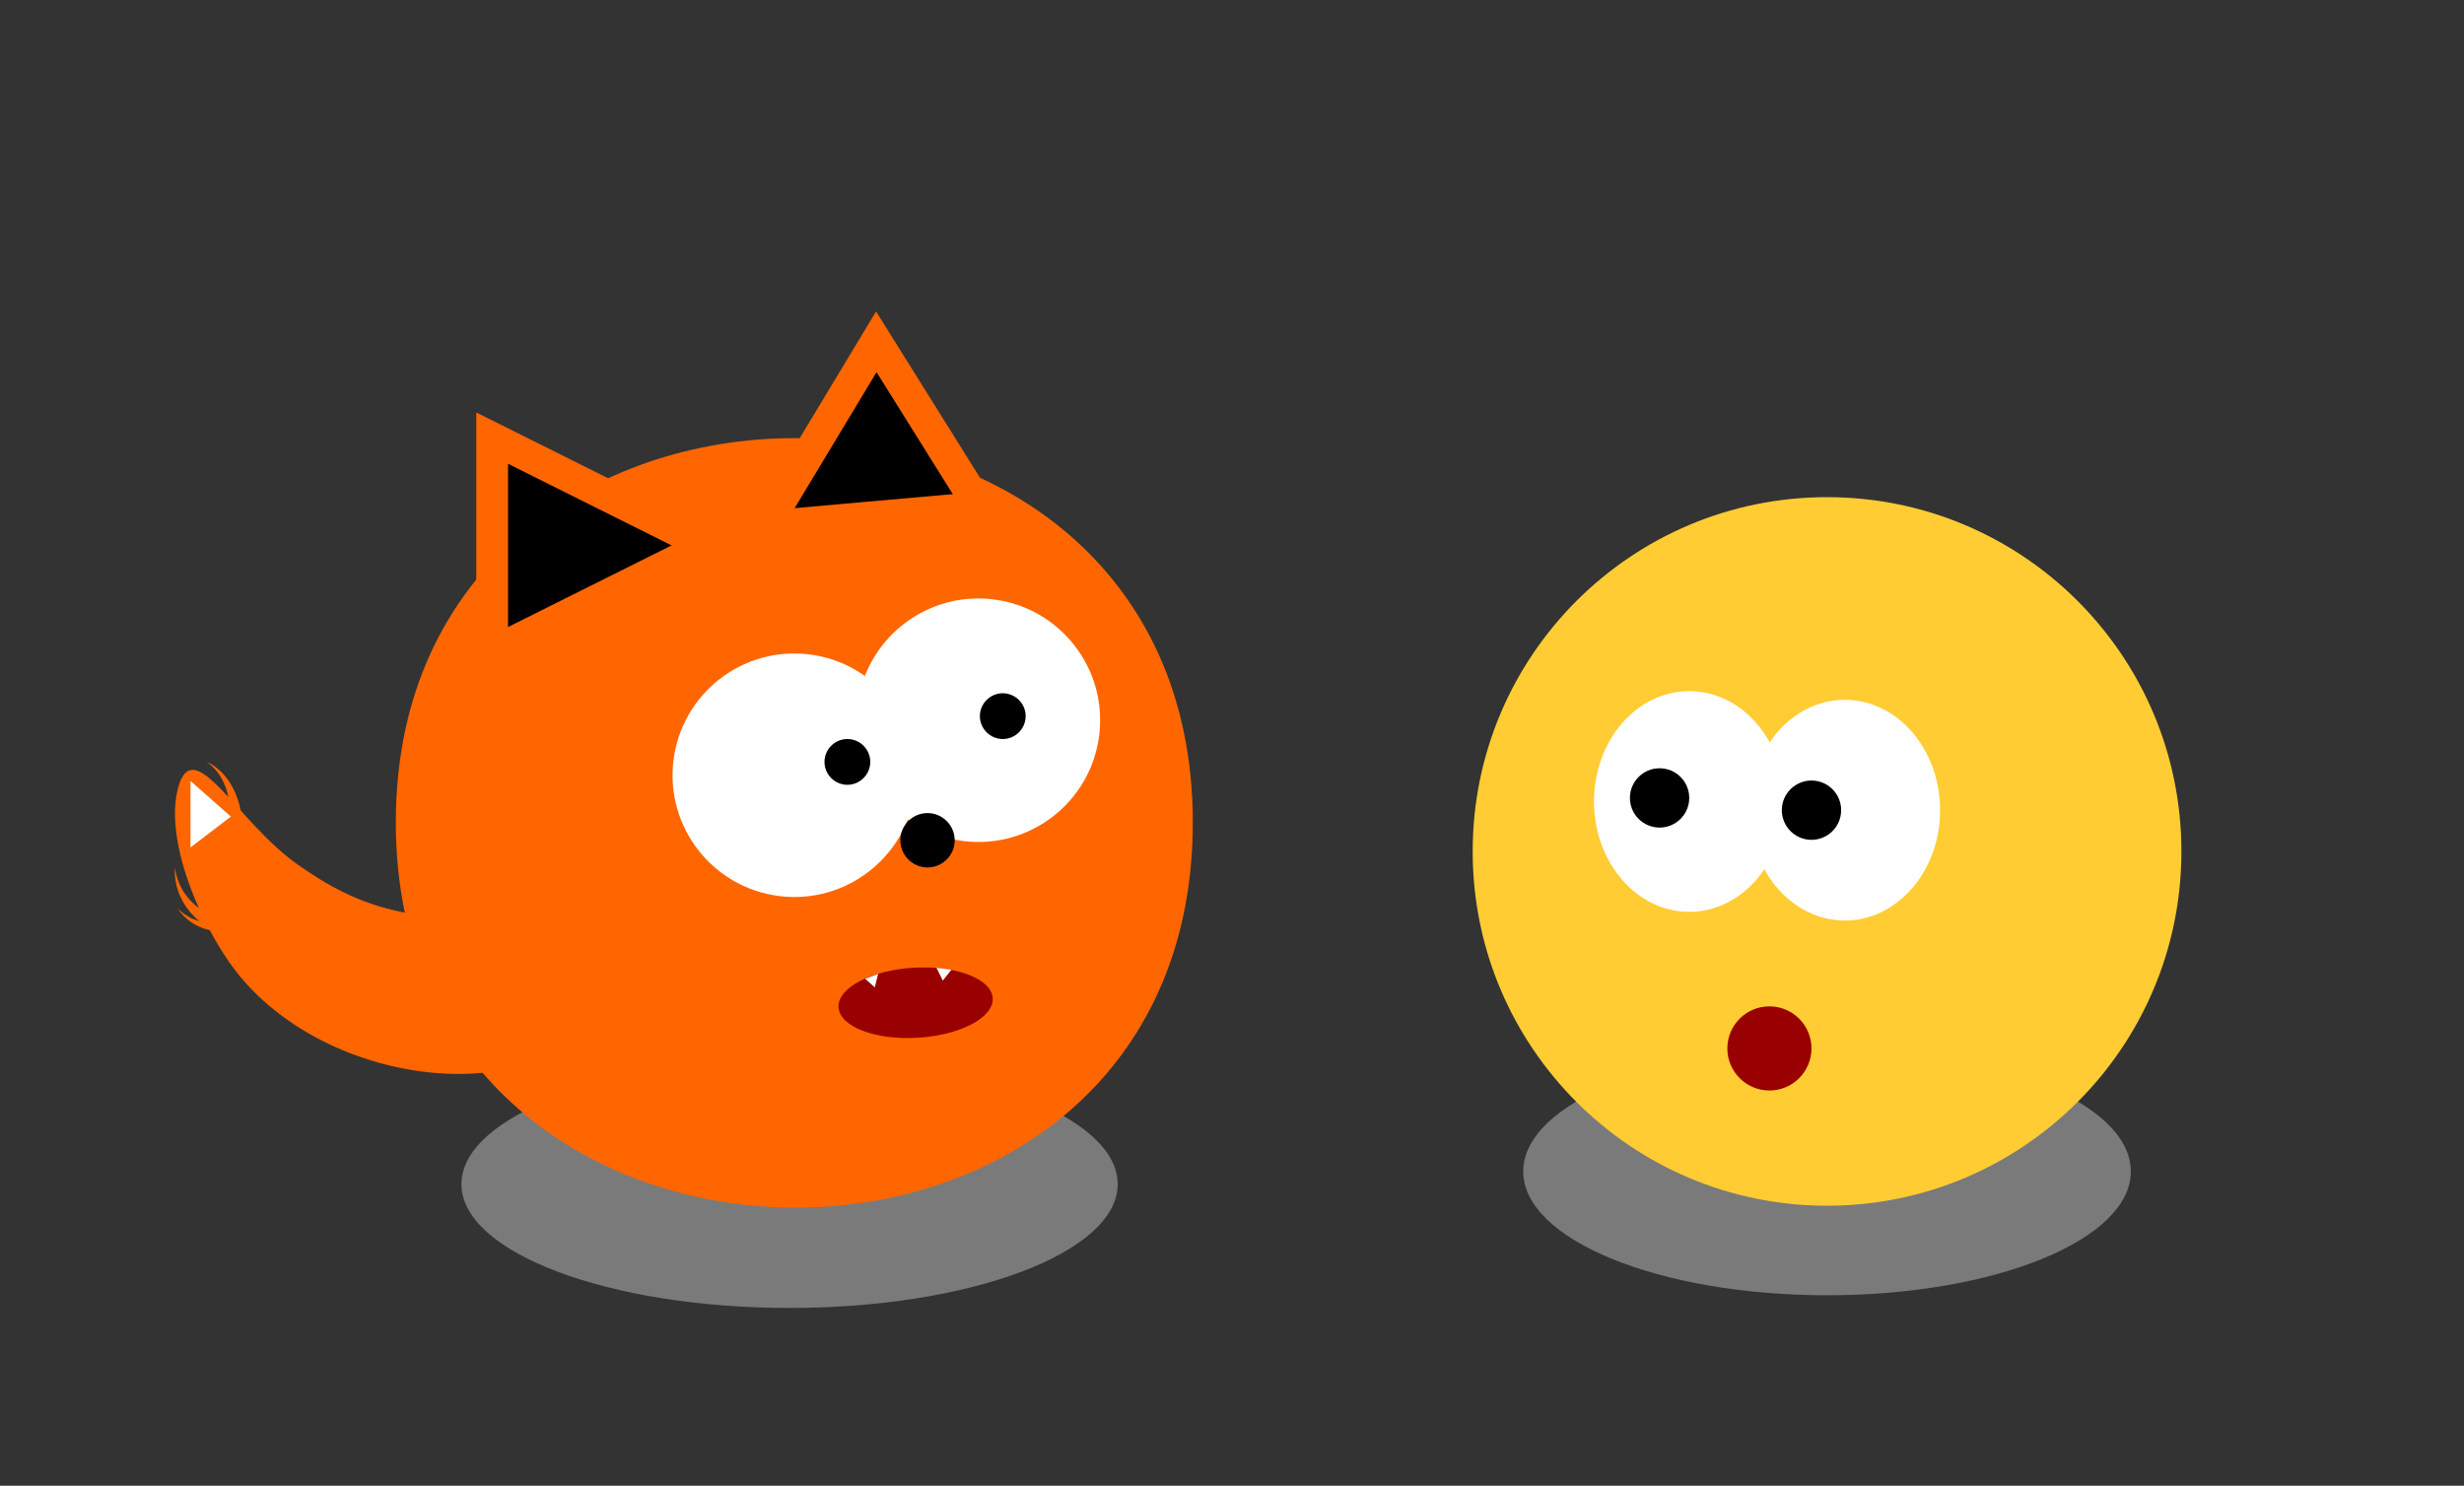 <?xml version="1.0" encoding="iso-8859-1"?>
<!-- Generator: Adobe Illustrator 20.1.0, SVG Export Plug-In . SVG Version: 6.00 Build 0)  -->
<svg version="1.1" xmlns="http://www.w3.org/2000/svg" xmlns:xlink="http://www.w3.org/1999/xlink" x="0px" y="0px"
	 viewBox="0 0 388 234" style="enable-background:new 0 0 388 234;" xml:space="preserve">
<rect x="0" y="0" width="388" height="234" fill="#333333" stroke="none"/>
<g id="&#x421;&#x43B;&#x43E;&#x439;_1" style="display:none;">
</g>
<g id="&#x421;&#x43B;&#x43E;&#x439;_2">
	<g>
		<ellipse style="opacity:0.7;fill:#999999;" cx="124.331" cy="186.5" rx="51.669" ry="19.5"/>
		<path style="fill:#FF6600;" d="M62.328,129.523c0-80.586,125.5-80.794,125.5,0C187.828,210.82,62.328,210.017,62.328,129.523z"/>
		
			<ellipse transform="matrix(0.122 -0.993 0.993 0.122 -11.548 231.39)" style="fill:#FFFFFF;" cx="125.078" cy="122.226" rx="19.167" ry="19.167"/>
		
			<ellipse transform="matrix(0.122 -0.993 0.993 0.122 22.488 252.578)" style="fill:#FFFFFF;" cx="154.078" cy="113.572" rx="19.167" ry="19.167"/>
		<g>
			<path style="fill:#FF6600;" d="M94.795,155.844c3.234-12.767-16.569-9.076-31.533-12.196c-7.147-1.49-11.866-4.342-16.274-7.403
				c-9.677-6.72-16.631-21.305-19.002-11.946c-0.655,2.584-0.537,5.713,0.131,9.033c1.207,6.002,4.21,12.63,7.696,17.795
				C50.497,172.875,89.811,175.519,94.795,155.844z"/>
			<g>
				<path style="fill:#FF6600;" d="M32.688,146.058c0,0-0.137-0.099-0.377-0.273c-0.12-0.087-0.265-0.192-0.432-0.313
					c-0.162-0.107-0.368-0.294-0.58-0.473c-0.207-0.188-0.458-0.371-0.665-0.602c-0.213-0.228-0.444-0.459-0.665-0.712
					c-0.43-0.523-0.851-1.103-1.193-1.728c-0.339-0.625-0.625-1.271-0.811-1.9c-0.196-0.624-0.315-1.22-0.373-1.732
					c-0.128-1.025-0.038-1.702-0.038-1.702s0.038,0.683,0.344,1.637c0.146,0.477,0.364,1.016,0.653,1.557
					c0.279,0.546,0.651,1.084,1.055,1.581c0.407,0.497,0.873,0.935,1.326,1.315c0.233,0.184,0.472,0.345,0.688,0.505
					c0.215,0.167,0.439,0.265,0.63,0.386c0.199,0.113,0.354,0.22,0.556,0.306c0.186,0.088,0.349,0.165,0.483,0.228
					c0.268,0.126,0.42,0.199,0.42,0.199c0.501,0.237,0.716,0.836,0.479,1.337c-0.237,0.501-0.836,0.716-1.337,0.479
					C32.793,146.127,32.736,146.092,32.688,146.058z"/>
			</g>
			<g>
				<path style="fill:#FF6600;" d="M37.426,146.446c0,0-0.157,0.024-0.433,0.066c-0.287,0.035-0.635,0.121-1.198,0.143
					c-0.539,0.057-1.145,0.036-1.781-0.007c-0.317-0.049-0.644-0.1-0.977-0.151c-0.326-0.09-0.657-0.164-0.977-0.273
					c-0.315-0.128-0.637-0.223-0.928-0.385c-0.299-0.139-0.58-0.298-0.839-0.471c-0.524-0.333-0.964-0.705-1.306-1.053
					c-0.692-0.69-0.997-1.257-0.997-1.257s0.414,0.497,1.197,1.017c0.386,0.263,0.864,0.526,1.398,0.732
					c0.264,0.11,0.544,0.201,0.833,0.271c0.281,0.093,0.586,0.117,0.876,0.175c0.295,0.039,0.595,0.044,0.882,0.067
					c0.29-0.013,0.575-0.025,0.851-0.037c0.553-0.075,1.054-0.158,1.451-0.284c0.202-0.052,0.381-0.093,0.573-0.17
					c0.182-0.066,0.341-0.124,0.472-0.171c0.262-0.095,0.412-0.149,0.412-0.149c0.522-0.189,1.098,0.081,1.287,0.603
					c0.189,0.522-0.081,1.098-0.603,1.287C37.558,146.419,37.488,146.436,37.426,146.446z"/>
			</g>
			<g>
				<path style="fill:#FF6600;" d="M36.161,129.379c0,0,0.006-0.171,0.016-0.47c0-0.286,0.05-0.758,0.014-1.205
					c-0.009-0.236-0.019-0.492-0.029-0.763c-0.034-0.276-0.07-0.567-0.107-0.868c-0.034-0.304-0.119-0.604-0.179-0.92
					c-0.06-0.317-0.177-0.618-0.265-0.935c-0.212-0.616-0.477-1.221-0.797-1.751c-0.303-0.544-0.675-0.994-1.005-1.375
					c-0.682-0.746-1.285-1.092-1.285-1.092s0.656,0.227,1.495,0.861c0.407,0.325,0.884,0.724,1.307,1.235
					c0.441,0.498,0.844,1.089,1.197,1.713c0.157,0.319,0.346,0.632,0.475,0.96c0.128,0.327,0.283,0.647,0.382,0.968
					c0.102,0.323,0.2,0.635,0.294,0.931c0.07,0.31,0.136,0.603,0.197,0.873c0.138,0.563,0.16,0.949,0.217,1.256
					c0.044,0.296,0.07,0.465,0.07,0.465c0.083,0.548-0.294,1.06-0.842,1.143c-0.548,0.083-1.06-0.294-1.143-0.842
					C36.162,129.504,36.159,129.438,36.161,129.379z"/>
			</g>
			<polyline style="fill:#FFFFFF;" points="30,123 30,133.462 36.356,128.61 			"/>
		</g>
		<polyline style="stroke:#FF6600;stroke-width:5;stroke-miterlimit:10;" points="77.5,100 77.5,69.005 108.542,84.503 		"/>
		<polyline style="stroke:#FF6600;stroke-width:5;stroke-miterlimit:10;" points="152.825,77.574 137.989,53.834 122.051,80.301 		
			"/>
		<path d="M133.434,123.605L133.434,123.605c-1.983,0-3.605-1.622-3.605-3.605l0,0c0-1.983,1.622-3.605,3.605-3.605l0,0
			c1.983,0,3.605,1.622,3.605,3.605l0,0C137.039,121.983,135.417,123.605,133.434,123.605z"/>
		<path d="M157.903,116.395L157.903,116.395c-1.983,0-3.605-1.622-3.605-3.605v0c0-1.983,1.622-3.605,3.605-3.605h0
			c1.983,0,3.605,1.622,3.605,3.605v0C161.508,114.772,159.886,116.395,157.903,116.395z"/>
		<path d="M146.052,136.623L146.052,136.623c-2.356,0-4.283-1.927-4.283-4.283v0c0-2.356,1.927-4.283,4.283-4.283l0,0
			c2.356,0,4.283,1.927,4.283,4.283v0C150.334,134.695,148.407,136.623,146.052,136.623z"/>
		
			<ellipse transform="matrix(0.998 -0.059 0.059 0.998 -9.121 8.844)" style="fill:#990000;" cx="144.274" cy="157.913" rx="12.167" ry="5.526"/>
		<polyline style="fill:#FFFFFF;" points="136.226,154.147 137.75,155.5 138.283,153.38 		"/>
		<polyline style="fill:#FFFFFF;" points="147.467,152.422 148.458,154.44 149.819,152.727 		"/>
	</g>
	<g>
		<ellipse style="opacity:0.7;fill:#999999;" cx="287.7" cy="184.5" rx="47.837" ry="19.5"/>
		<circle style="fill:#FFCC33;" cx="287.7" cy="134.101" r="55.8"/>
		<ellipse style="fill:#FFFFFF;" cx="266" cy="126.231" rx="15" ry="17.382"/>
		<ellipse style="fill:#FFFFFF;" cx="290.5" cy="127.6" rx="15" ry="17.382"/>
		<circle style="fill:#990000;" cx="278.625" cy="165.125" r="6.625"/>
		<circle cx="261.33" cy="125.67" r="4.67"/>
		<circle cx="285.25" cy="127.6" r="4.67"/>
	</g>
</g>
<g id="&#x421;&#x43B;&#x43E;&#x439;_3" style="display:none;">
</g>
</svg>
